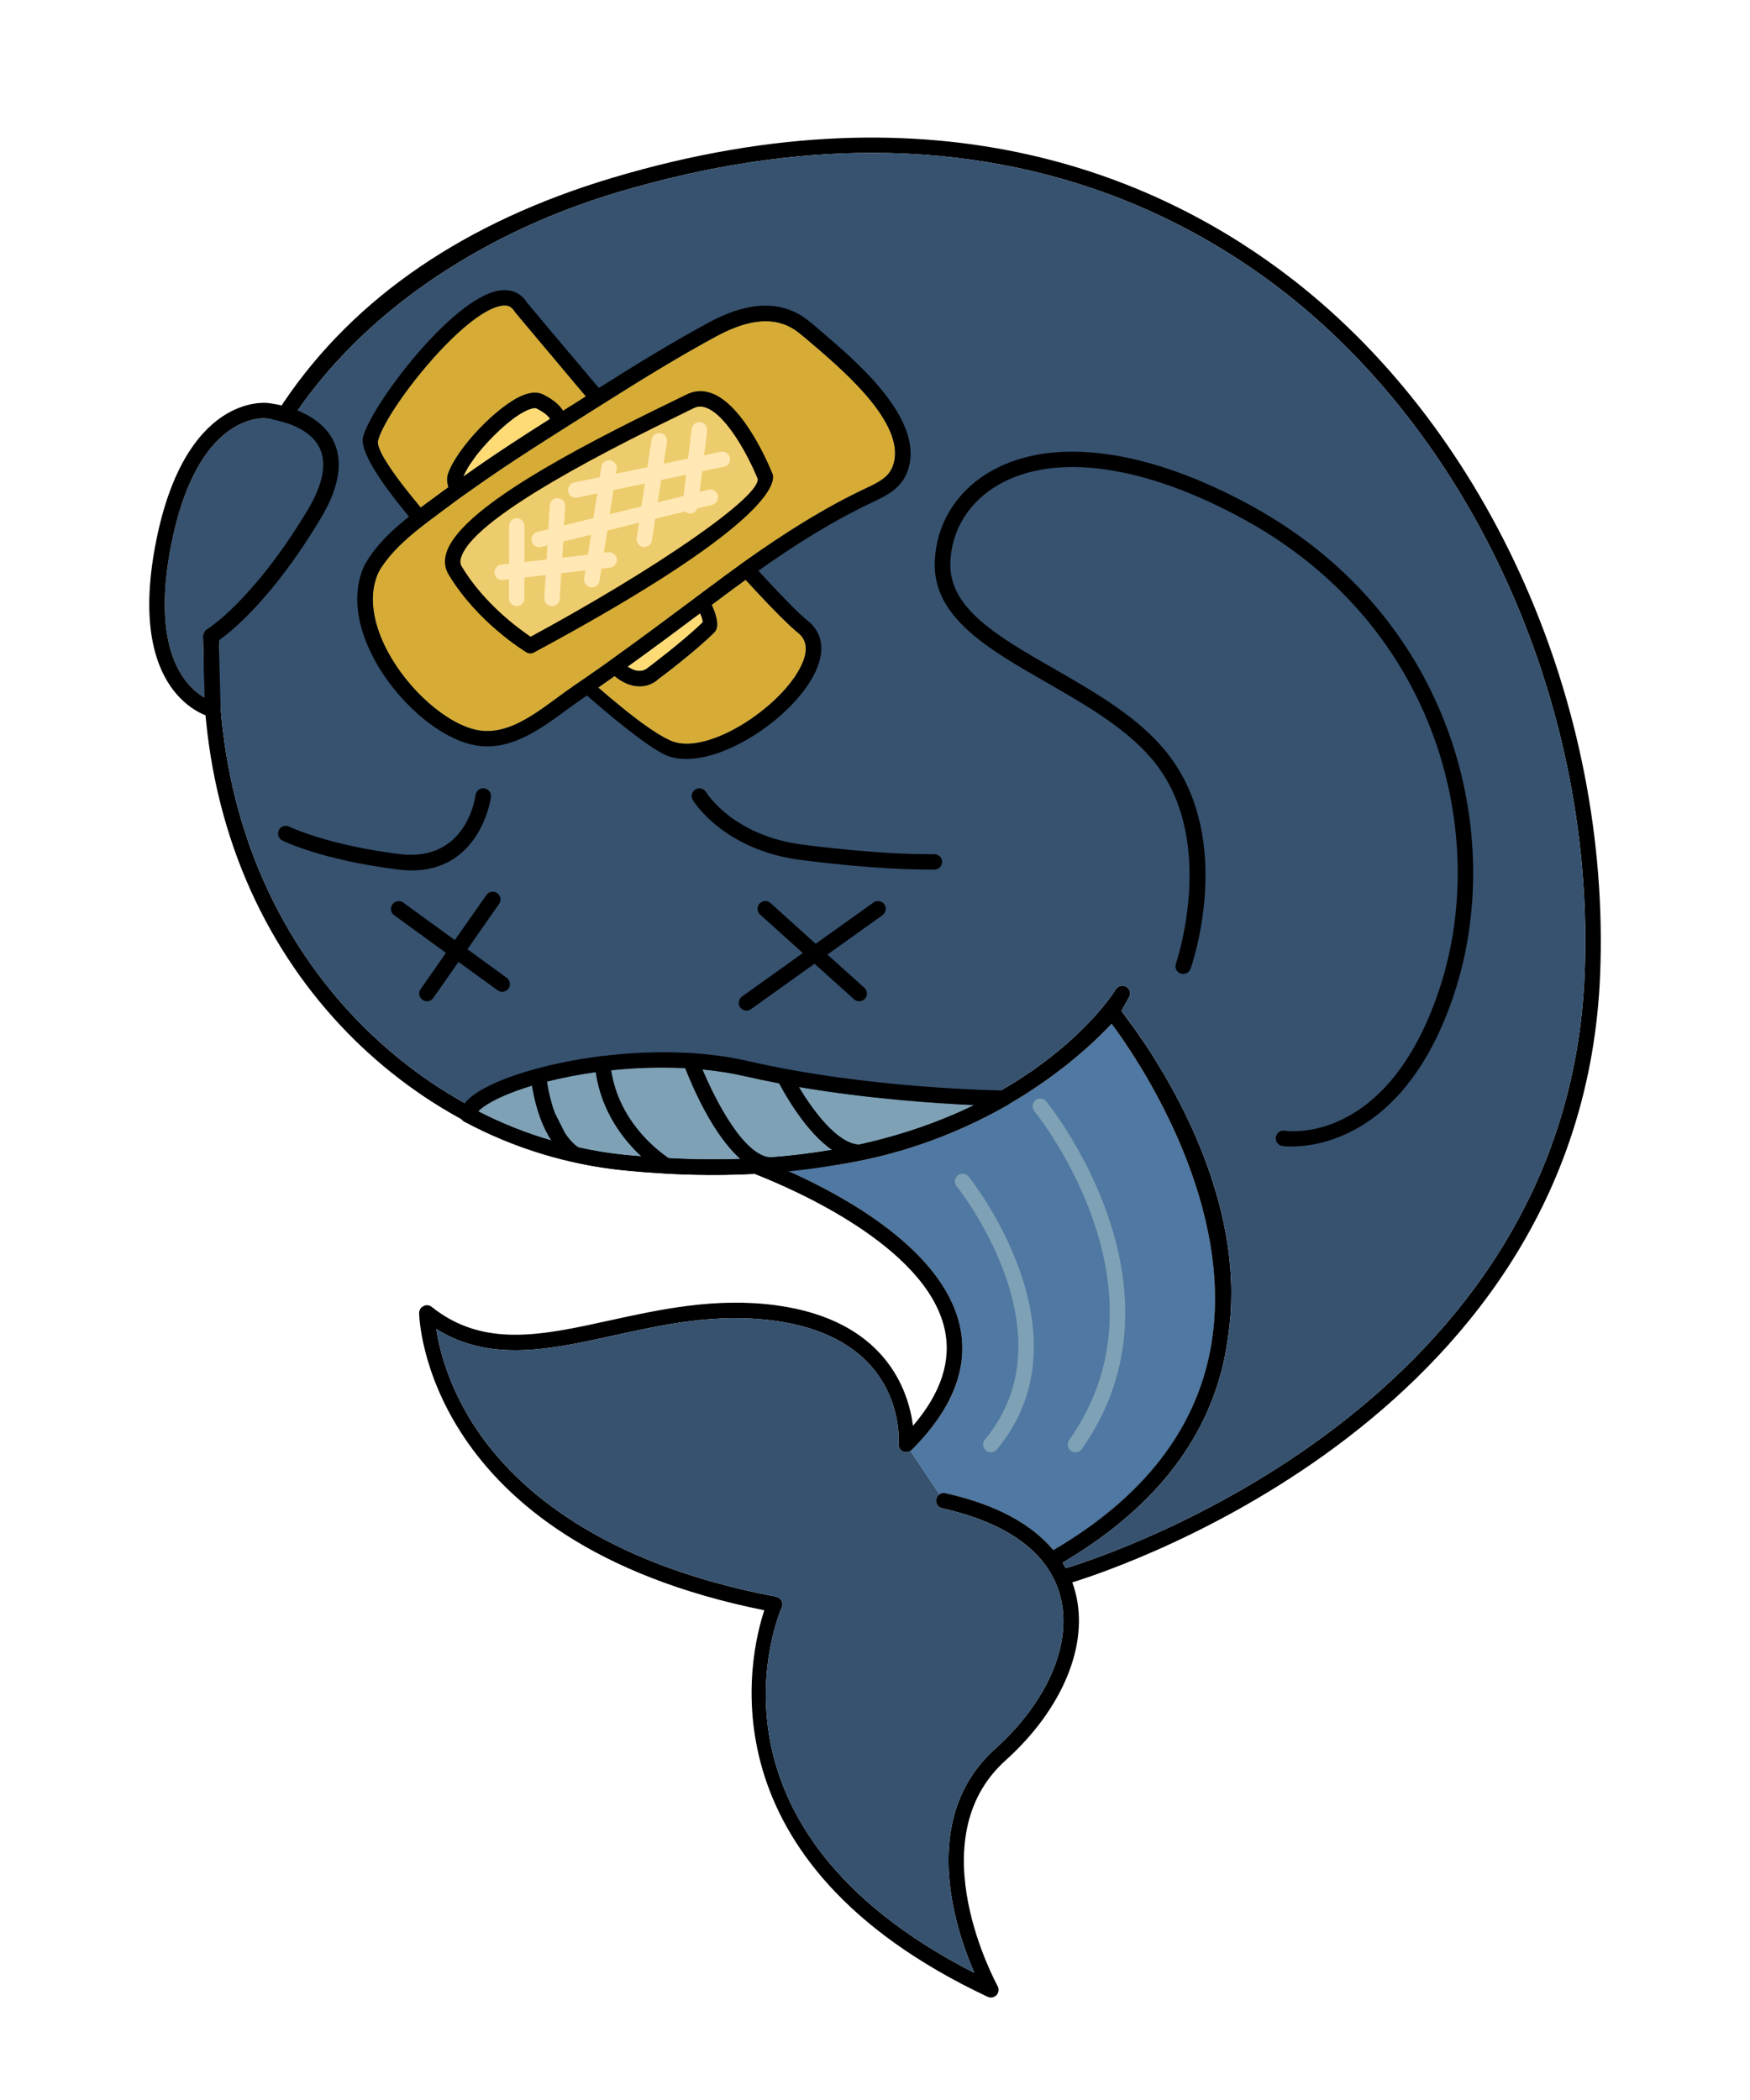 <?xml version="1.0" encoding="utf-8"?>
<!-- Generator: Adobe Illustrator 24.1.1, SVG Export Plug-In . SVG Version: 6.00 Build 0)  -->
<svg version="1.1" id="Layer_1" xmlns="http://www.w3.org/2000/svg" xmlns:xlink="http://www.w3.org/1999/xlink" x="0px" y="0px"
	 viewBox="0 0 200 240" style="enable-background:new 0 0 200 240;" xml:space="preserve">
<g>
	<g>
		<path style="fill:#4F78A2;" d="M138.6,152.61c-0.02,0.11-0.03,0.23-0.05,0.34c-0.05,0.38-0.11,0.76-0.18,1.14
			c-1.71,9.33-7.75,17.09-17.97,23.07c-0.06-0.07-0.12-0.14-0.19-0.21c-2.19-2.52-5.91-4.9-12.15-6.29
			c-0.07-0.01-0.13-0.02-0.2-0.02c-0.18,0-0.34,0.05-0.49,0.15l-3.32-4.97c0.05-0.03,0.09-0.07,0.14-0.11
			c4.74-4.73,6.58-9.54,5.48-14.3c-2-8.61-13.17-14.73-19.58-17.58c1.16-0.12,2.28-0.26,3.38-0.42
			c19.1-2.13,30.64-13.25,33.57-16.41C129.83,120.77,140.7,136.62,138.6,152.61z"/>
	</g>
	<path d="M147.79,31.98C133,20.48,107.5,9.13,70.02,20.31c-16.84,5.03-29.48,13.65-37.58,25.64c-7.09,10.51-10.18,23.01-8.92,36.15
		c2.97,31.07,26.26,49.51,47.74,51.65c5.42,0.55,10.38,0.64,14.92,0.39c4.36,1.7,19.58,8.23,21.76,17.68
		c0.84,3.63-0.37,7.37-3.6,11.13c-0.51-3.98-3.1-12.1-15.69-13.78c-6.91-0.92-13.3,0.5-18.94,1.73c-7.76,1.71-14.46,3.18-20.37-1.54
		c-0.27-0.21-0.63-0.26-0.93-0.1c-0.31,0.15-0.51,0.45-0.51,0.8c0,0.26,0.46,26.14,39.45,33.97c-1.71,5.17-7.32,28.71,25.51,44.17
		c0.12,0.05,0.25,0.09,0.38,0.09c0.24,0,0.48-0.1,0.65-0.28c0.26-0.28,0.31-0.7,0.12-1.04c-0.09-0.17-9.19-16.69,0.9-25.77
		c6.51-5.85,9.57-13.22,7.99-19.22c-0.09-0.37-0.21-0.75-0.35-1.14c5.63-1.73,58.28-19.31,60.32-69.41
		C184.12,80.7,170.35,49.52,147.79,31.98z M113.72,199.88c-8.72,7.84-4.62,20.42-2.37,25.59c-32.54-16.59-22.46-40.72-22-41.77
		c0.11-0.25,0.1-0.53-0.03-0.77c-0.13-0.23-0.35-0.4-0.62-0.45c-20.16-3.81-29.69-12.44-34.14-18.99c-3.24-4.79-4.34-9.21-4.7-11.6
		c6.16,3.85,13.01,2.34,20.23,0.75c5.77-1.27,11.74-2.59,18.33-1.71c15.05,2.01,14.31,13.59,14.27,14.09
		c-0.03,0.37,0.18,0.72,0.51,0.87c0.05,0.02,0.1,0.03,0.15,0.05c0.24,0.06,0.49,0.03,0.7-0.12c0.05-0.03,0.09-0.07,0.14-0.11
		c4.74-4.73,6.58-9.54,5.48-14.3c-2-8.61-13.17-14.73-19.58-17.58c1.16-0.12,2.28-0.26,3.38-0.42c19.1-2.13,30.64-13.25,33.57-16.41
		c2.79,3.75,13.65,19.6,11.55,35.6c-0.02,0.11-0.03,0.23-0.05,0.34c-0.05,0.38-0.11,0.76-0.18,1.14
		c-1.71,9.33-7.75,17.09-17.97,23.07c-0.06-0.07-0.12-0.14-0.19-0.21c-2.19-2.52-5.91-4.9-12.15-6.29c-0.07-0.01-0.13-0.02-0.2-0.02
		c-0.18,0-0.34,0.05-0.49,0.15c-0.14,0.09-0.25,0.22-0.32,0.39c-0.03,0.05-0.04,0.1-0.05,0.16c-0.11,0.47,0.2,0.94,0.67,1.05
		c4.9,1.09,8.59,2.92,10.93,5.42c0.86,0.92,1.53,1.92,2.01,3.01c0.24,0.51,0.43,1.05,0.57,1.59
		C122.6,187.78,119.74,194.47,113.72,199.88z M181.1,111.35c-2.01,49.3-54.45,66.39-59.17,67.83c-0.05,0.02-0.1,0.03-0.14,0.03
		c-0.1-0.21-0.22-0.4-0.35-0.61c0.19-0.11,0.39-0.23,0.57-0.35c10.25-6.2,16.34-14.22,18.09-23.85c0.07-0.36,0.11-0.73,0.17-1.1
		c0-0.02,0.01-0.03,0.01-0.05c0.04-0.23,0.08-0.45,0.1-0.69c0.02-0.09,0.03-0.19,0.03-0.28c0.04-0.23,0.07-0.45,0.09-0.69
		c0.03-0.2,0.05-0.39,0.06-0.59c0.03-0.24,0.04-0.48,0.07-0.72c0.01-0.14,0.02-0.27,0.03-0.41c0.02-0.3,0.03-0.6,0.04-0.9
		c0.01-0.2,0.01-0.39,0.01-0.59c0.03-1.07-0.01-2.13-0.09-3.19c-0.03-0.33-0.05-0.68-0.09-1.02c-0.01-0.11-0.03-0.22-0.03-0.33
		c-0.04-0.39-0.09-0.8-0.15-1.19c-0.04-0.33-0.09-0.68-0.15-1.01c-0.02-0.13-0.03-0.25-0.06-0.37c-0.14-0.79-0.3-1.58-0.48-2.35
		c-0.09-0.4-0.19-0.81-0.29-1.21c-0.32-1.21-0.68-2.38-1.06-3.53c-0.27-0.77-0.54-1.53-0.83-2.27l-0.31-0.77
		c-0.19-0.46-0.38-0.92-0.57-1.36c-0.15-0.35-0.31-0.69-0.46-1.04c-0.94-2.05-1.94-3.93-2.91-5.61c-0.33-0.56-0.64-1.09-0.95-1.59
		c-0.16-0.26-0.32-0.51-0.46-0.75c-0.15-0.24-0.31-0.48-0.45-0.71c-0.11-0.16-0.22-0.33-0.32-0.49c-0.09-0.15-0.19-0.28-0.28-0.42
		c-0.28-0.41-0.55-0.8-0.8-1.16c-0.33-0.47-0.64-0.9-0.92-1.27c-0.1-0.15-0.21-0.28-0.3-0.41c-0.1-0.14-0.19-0.26-0.27-0.37
		c-0.04-0.06-0.09-0.12-0.13-0.17c-0.03-0.05-0.08-0.1-0.11-0.15c-0.03-0.03-0.06-0.07-0.08-0.1l0.88-1.57
		c0.24-0.43,0.09-0.96-0.33-1.2c-0.41-0.24-0.96-0.1-1.2,0.31c-0.01,0.02-0.1,0.16-0.28,0.42c-0.03,0.04-0.05,0.09-0.09,0.14
		c-0.93,1.32-3.62,4.75-8.62,8.33c-0.37,0.27-0.75,0.53-1.14,0.79c-0.05,0.04-0.11,0.08-0.17,0.11c-0.21,0.15-0.44,0.29-0.66,0.44
		c-0.13,0.08-0.26,0.16-0.39,0.25c-0.21,0.14-0.43,0.27-0.64,0.39c-0.15,0.09-0.3,0.18-0.45,0.27c-0.19,0.12-0.39,0.23-0.59,0.34
		c-2.38,1.37-5.13,2.69-8.28,3.85c-1.2,0.45-2.46,0.86-3.77,1.24c-0.33,0.1-0.67,0.2-1,0.28c-0.34,0.1-0.69,0.2-1.03,0.27
		c-1.72,0.45-3.55,0.84-5.47,1.17c-0.39,0.07-0.77,0.13-1.17,0.19c-0.39,0.07-0.79,0.12-1.19,0.17c-0.63,0.09-1.26,0.17-1.91,0.24
		c-0.55,0.07-1.11,0.12-1.67,0.17c-0.15,0.02-0.3,0.03-0.45,0.03c-0.5,0.05-1,0.09-1.52,0.12c-0.81,0.06-1.63,0.09-2.46,0.13h-0.03
		c-1.77,0.07-3.62,0.08-5.52,0.03c-0.81-0.02-1.62-0.05-2.44-0.09c-1.66-0.08-3.36-0.21-5.11-0.39
		c-20.76-2.07-43.28-19.94-46.16-50.07c-3.17-33.27,21.29-52.77,45.25-59.91c10.68-3.19,20.37-4.52,29.09-4.52
		c21.29,0,36.83,7.9,47.09,15.88C168.83,50.57,182.33,81.18,181.1,111.35z"/>
	<path style="fill:#36526F;" d="M113.72,199.88c-8.72,7.84-4.62,20.42-2.37,25.59c-32.54-16.59-22.46-40.72-22-41.77
		c0.11-0.25,0.1-0.53-0.03-0.77c-0.13-0.23-0.35-0.4-0.62-0.45c-20.16-3.81-29.69-12.44-34.14-18.99c-3.24-4.79-4.34-9.21-4.7-11.6
		c6.16,3.85,13.01,2.34,20.23,0.75c5.77-1.27,11.74-2.59,18.33-1.71c15.05,2.01,14.31,13.59,14.27,14.09
		c-0.03,0.37,0.18,0.72,0.51,0.87c0.05,0.02,0.1,0.03,0.15,0.05c0.24,0.06,0.49,0.03,0.7-0.12l3.32,4.97
		c-0.14,0.09-0.25,0.22-0.32,0.39c-0.03,0.05-0.04,0.1-0.05,0.16c-0.11,0.47,0.2,0.94,0.67,1.05c4.9,1.09,8.59,2.92,10.93,5.42
		c0.86,0.92,1.53,1.92,2.01,3.01c0.24,0.51,0.43,1.05,0.57,1.59C122.6,187.78,119.74,194.47,113.72,199.88z"/>
	<path style="fill:#36526F;" d="M181.1,111.35c-2.01,49.3-54.45,66.39-59.17,67.83c-0.05,0.02-0.1,0.03-0.14,0.03
		c-0.1-0.21-0.22-0.4-0.35-0.61c0.19-0.11,0.39-0.23,0.57-0.35c10.25-6.2,16.34-14.22,18.09-23.85c0.07-0.36,0.11-0.73,0.17-1.1
		c0-0.02,0.01-0.03,0.01-0.05c0.04-0.23,0.08-0.45,0.1-0.69c0.02-0.09,0.03-0.19,0.03-0.28c0.04-0.23,0.07-0.45,0.09-0.69
		c0.03-0.2,0.05-0.39,0.06-0.59c0.03-0.24,0.05-0.48,0.07-0.72c0.01-0.14,0.02-0.27,0.03-0.41c0.02-0.3,0.03-0.6,0.04-0.9
		c0.01-0.2,0.01-0.39,0.01-0.59c0.03-1.07-0.01-2.13-0.09-3.19c-0.02-0.34-0.05-0.69-0.09-1.02c-0.01-0.11-0.03-0.22-0.03-0.33
		c-0.04-0.39-0.09-0.8-0.15-1.19c-0.04-0.33-0.09-0.68-0.15-1.01c-0.02-0.13-0.03-0.25-0.06-0.37c-0.14-0.79-0.3-1.58-0.48-2.35
		c-0.09-0.41-0.19-0.81-0.29-1.21c-0.31-1.21-0.67-2.38-1.06-3.53c-0.27-0.77-0.54-1.53-0.83-2.27l-0.31-0.77
		c-0.19-0.46-0.38-0.92-0.57-1.36c-0.15-0.35-0.31-0.69-0.46-1.04c-0.94-2.05-1.94-3.93-2.91-5.61c-0.33-0.56-0.64-1.09-0.95-1.59
		c-0.16-0.26-0.32-0.51-0.46-0.75c-0.15-0.24-0.31-0.48-0.45-0.71c-0.11-0.16-0.22-0.33-0.32-0.49c-0.09-0.15-0.19-0.28-0.28-0.42
		c-0.27-0.42-0.53-0.8-0.8-1.16c-0.66-0.96-1.23-1.71-1.62-2.22c-0.03-0.05-0.08-0.1-0.11-0.15c-0.03-0.03-0.06-0.07-0.08-0.1
		l0.88-1.57c0.24-0.43,0.09-0.96-0.33-1.2c-0.41-0.24-0.96-0.1-1.2,0.31c-0.01,0.02-0.1,0.16-0.28,0.42
		c-0.03,0.04-0.05,0.09-0.09,0.14c-0.93,1.32-3.62,4.75-8.62,8.33c-0.37,0.27-0.75,0.53-1.14,0.79c-0.05,0.04-0.11,0.08-0.17,0.11
		c-0.21,0.15-0.44,0.29-0.66,0.44c-0.13,0.08-0.26,0.16-0.39,0.25c-0.21,0.14-0.43,0.27-0.64,0.39c-0.15,0.09-0.3,0.18-0.45,0.27
		c-0.19,0.12-0.39,0.23-0.59,0.34c-2.38,1.37-5.13,2.69-8.28,3.85c-1.2,0.45-2.46,0.86-3.77,1.24c-0.33,0.1-0.67,0.2-1,0.28
		c-0.34,0.09-0.69,0.19-1.03,0.27c-1.72,0.45-3.55,0.84-5.47,1.17c-0.39,0.07-0.77,0.13-1.17,0.19c-0.39,0.06-0.79,0.12-1.19,0.17
		c-0.63,0.09-1.26,0.17-1.91,0.24c-0.55,0.07-1.11,0.12-1.67,0.17c-0.15,0.02-0.3,0.03-0.45,0.03c-0.5,0.05-1,0.09-1.52,0.12
		c-0.81,0.06-1.63,0.09-2.46,0.13h-0.03c-1.77,0.07-3.62,0.08-5.52,0.03c-0.8-0.03-1.62-0.05-2.44-0.09
		c-1.66-0.08-3.36-0.21-5.11-0.39c-20.76-2.07-43.28-19.94-46.16-50.07c-3.17-33.27,21.29-52.77,45.25-59.91
		c10.68-3.19,20.37-4.52,29.09-4.52c21.29,0,36.83,7.9,47.09,15.88C168.83,50.57,182.33,81.18,181.1,111.35z"/>
	<g>
		<g>
			<path style="fill:#7FA1B5;" d="M122.91,165.98c0.28,0,0.55-0.13,0.72-0.37c13.13-18.6-3.89-39.53-4.06-39.74
				c-0.31-0.37-0.87-0.43-1.24-0.12c-0.38,0.31-0.43,0.87-0.12,1.24c0.16,0.2,16.32,20.11,3.98,37.59c-0.28,0.4-0.19,0.95,0.21,1.23
				C122.55,165.93,122.73,165.98,122.91,165.98z"/>
		</g>
		<g>
			<path style="fill:#7FA1B5;" d="M113.24,165.98c0.25,0,0.5-0.11,0.68-0.32c11.08-13.29-3.07-31.02-3.22-31.2
				c-0.31-0.38-0.87-0.43-1.24-0.13c-0.38,0.31-0.44,0.86-0.13,1.24c0.14,0.17,13.38,16.78,3.23,28.95
				c-0.31,0.37-0.26,0.93,0.11,1.25C112.84,165.91,113.04,165.98,113.24,165.98z"/>
		</g>
	</g>
</g>
<g>
	<path style="fill:#36526F;" d="M35.14,58.3c-6.22,10.37-11.46,13.63-11.51,13.66c-0.27,0.16-0.44,0.46-0.43,0.78l0.2,7.01
		c-2.13-1.23-6.28-5.26-3.81-17.61C22.3,48.59,28.7,47.8,30.15,47.8c0.15,0,0.25,0.02,0.28,0.02h0.02c0.05,0.01,4.61,0.46,6.05,3.32
		C37.39,52.9,36.94,55.31,35.14,58.3z"/>
	<path d="M38.08,50.33c-1.87-3.67-7.08-4.23-7.45-4.27c-0.57-0.07-9.47-0.8-12.78,15.75c-3.53,17.65,5.87,20.06,6.27,20.15
		c0.07,0.02,0.13,0.03,0.2,0.03c0.21,0,0.4-0.07,0.57-0.2c0.21-0.17,0.33-0.44,0.33-0.71l-0.22-7.89
		c1.44-1.01,6.17-4.79,11.67-13.97C38.79,55.66,39.27,52.68,38.08,50.33z M23.63,71.96c-0.27,0.16-0.44,0.46-0.43,0.78l0.2,7.01
		c-2.13-1.23-6.28-5.26-3.81-17.61C22.3,48.59,28.7,47.8,30.15,47.8c0.15,0,0.25,0.02,0.28,0.02h0.02c0.05,0.01,4.61,0.46,6.05,3.32
		c0.89,1.77,0.44,4.17-1.35,7.17C28.92,68.67,23.68,71.93,23.63,71.96z"/>
</g>
<g>
	<g>
		<g>
			<g>
				<path d="M47.03,99.48c7.94,0,9.07-8.3,9.08-8.39c0.06-0.49-0.28-0.93-0.77-0.99c-0.47-0.08-0.93,0.28-0.99,0.76
					c-0.04,0.32-1.07,7.68-8.68,6.75c-8.31-1.04-12.56-3.11-12.61-3.14c-0.44-0.22-0.97-0.04-1.19,0.4
					c-0.22,0.44-0.04,0.97,0.4,1.19c0.18,0.09,4.53,2.23,13.18,3.31C46.01,99.44,46.53,99.48,47.03,99.48z"/>
			</g>
			<g>
				<path d="M106.79,99.38c0.49,0,0.88-0.4,0.88-0.88c0-0.49-0.4-0.88-0.88-0.88c-2.07,0-6.39,0-14.93-1.07
					c-8.02-1-11.04-5.82-11.17-6.03c-0.26-0.41-0.8-0.55-1.21-0.3c-0.42,0.25-0.55,0.79-0.3,1.21c0.14,0.23,3.55,5.75,12.46,6.87
					C100.29,99.38,104.69,99.38,106.79,99.38z"/>
			</g>
		</g>
		<g>
			<path d="M57.91,111.75l-4.49-3.27l3.62-5.18c0.28-0.4,0.18-0.95-0.22-1.23c-0.4-0.28-0.95-0.18-1.23,0.22l-3.61,5.15l-5.89-4.28
				c-0.39-0.29-0.95-0.2-1.24,0.2c-0.29,0.4-0.2,0.95,0.2,1.24l5.92,4.3l-2.9,4.14c-0.28,0.4-0.18,0.95,0.22,1.23
				c0.16,0.11,0.33,0.16,0.51,0.16c0.28,0,0.55-0.13,0.72-0.38l2.88-4.12l4.47,3.25c0.16,0.11,0.34,0.17,0.52,0.17
				c0.27,0,0.54-0.13,0.72-0.36C58.39,112.59,58.3,112.03,57.91,111.75z"/>
			<path d="M101.07,103.35c-0.29-0.4-0.84-0.49-1.24-0.21l-6.61,4.72l-5.17-4.66c-0.36-0.33-0.92-0.3-1.25,0.07
				c-0.33,0.36-0.3,0.92,0.07,1.25l4.88,4.4l-6.95,4.97c-0.4,0.29-0.49,0.84-0.21,1.24c0.17,0.24,0.45,0.37,0.72,0.37
				c0.18,0,0.36-0.05,0.51-0.16l7.27-5.2l4.51,4.06c0.17,0.15,0.38,0.23,0.59,0.23c0.24,0,0.48-0.1,0.66-0.29
				c0.33-0.36,0.3-0.92-0.07-1.25l-4.22-3.8l6.29-4.49C101.26,104.3,101.35,103.75,101.07,103.35z"/>
		</g>
	</g>
	<g>
		<path style="fill:#7FA1B5;" d="M60.8,124.08c0.48,2.95,1.35,4.95,2.21,6.27c-2.88-0.83-5.67-1.95-8.37-3.33
			c0.14-0.15,0.33-0.32,0.62-0.52C56.45,125.65,58.4,124.81,60.8,124.08z"/>
		<path style="fill:#7FA1B5;" d="M73.3,132.15c-0.62-0.05-1.24-0.09-1.87-0.16c-1.8-0.18-3.57-0.47-5.32-0.86
			c-0.21-0.13-0.84-0.58-1.53-1.61l-1.17-2.31c-0.36-0.97-0.68-2.15-0.9-3.6c1.71-0.43,3.58-0.8,5.57-1.08
			C68.76,127.12,71.29,130.3,73.3,132.15z"/>
		<path style="fill:#7FA1B5;" d="M84.63,132.45c-2.65,0.09-5.38,0.07-8.19-0.09c-1.34-0.89-5.7-4.23-6.59-10.05
			c2.73-0.29,5.61-0.39,8.47-0.24C79.12,124.16,81.5,129.71,84.63,132.45z"/>
		<path style="fill:#7FA1B5;" d="M95.08,131.42c-2.26,0.39-4.59,0.68-7,0.86c0,0-0.01,0-0.02,0c-3.03-0.18-6.24-6.38-7.78-10.05
			c1.65,0.16,3.27,0.41,4.84,0.77c1.3,0.3,2.62,0.57,3.93,0.82C89.79,125.22,92.14,129.37,95.08,131.42z"/>
		<path style="fill:#7FA1B5;" d="M111.35,126.29c-4.05,1.97-8.43,3.48-13.15,4.52c-2.5-0.08-5.32-3.93-6.9-6.58
			C99.37,125.6,107.1,126.1,111.35,126.29z"/>
		<path d="M115.59,125.29c-0.1-0.39-0.45-0.66-0.85-0.66c-0.63-0.01-15.63-0.22-29.23-3.36c-1.96-0.45-4.02-0.74-6.09-0.89
			c-0.54-0.06-0.7-0.05-1-0.06c-3.22-0.16-6.49-0.01-9.55,0.37c-0.03,0-0.07-0.02-0.1-0.02c-0.05,0.01-0.09,0.03-0.15,0.04
			c-6.38,0.81-11.87,2.56-14.39,4.35c-1.03,0.74-1.58,1.47-1.66,2.25c-0.03,0.35,0.15,0.7,0.46,0.87c5.7,3.05,11.84,4.93,18.24,5.56
			c1.55,0.16,3.09,0.27,4.61,0.36c0.03,0.03,0.81,0.03,0.95,0.06c1.61,0.08,3.2,0.12,4.77,0.12c12.95,0,24.21-2.68,33.57-8.01
			C115.51,126.08,115.68,125.67,115.59,125.29z M55.25,126.5c1.2-0.86,3.15-1.7,5.55-2.43c0.48,2.95,1.35,4.95,2.21,6.27
			c-2.88-0.83-5.67-1.95-8.37-3.33C54.77,126.88,54.97,126.71,55.25,126.5z M64.58,129.52l-1.17-2.31c-0.36-0.97-0.68-2.15-0.9-3.6
			c1.71-0.43,3.58-0.8,5.57-1.08c0.68,4.59,3.21,7.77,5.22,9.63c-0.62-0.05-1.24-0.09-1.87-0.16c-1.8-0.18-3.57-0.47-5.32-0.86
			C65.9,131,65.27,130.55,64.58,129.52z M76.43,132.37c-1.34-0.89-5.7-4.23-6.59-10.05c2.73-0.29,5.61-0.39,8.47-0.24
			c0.81,2.09,3.19,7.64,6.32,10.38C81.98,132.55,79.24,132.52,76.43,132.37z M85.12,122.99c1.3,0.3,2.62,0.57,3.93,0.82
			c0.74,1.41,3.09,5.55,6.03,7.6c-2.26,0.39-4.59,0.68-7,0.86c0,0-0.01,0-0.02,0c-3.03-0.18-6.24-6.38-7.78-10.05
			C81.92,122.38,83.55,122.63,85.12,122.99z M98.2,130.81c-2.5-0.08-5.32-3.93-6.9-6.58c8.07,1.37,15.8,1.88,20.05,2.07
			C107.31,128.26,102.92,129.77,98.2,130.81z"/>
	</g>
</g>
<g>
	<g>
		<path style="fill:#D6AC36;" d="M102,53.36c-0.46,1.16-1.53,1.74-2.88,2.37c-4.96,2.32-9.57,5.29-13.67,8.19
			c-0.49,0.34-0.97,0.69-1.44,1.04c-0.82,0.59-1.62,1.18-2.39,1.76l-1.1,0.81l-0.41,0.31c-0.32,0.23-0.63,0.47-0.95,0.71
			c-2.87,2.14-5.79,4.32-8.73,6.43c-0.48,0.34-0.96,0.69-1.44,1.04c-0.65,0.45-1.3,0.91-1.95,1.36c-0.45,0.31-0.89,0.61-1.34,0.92
			c-0.07,0.05-0.15,0.09-0.21,0.15c-0.62,0.42-1.24,0.87-1.88,1.35c-3.06,2.24-6.21,4.56-9.75,3.47c-3.66-1.12-7.95-5.28-9.99-9.68
			c-0.98-2.11-1.89-5.22-0.69-8.02c0.13-0.3,0.31-0.57,0.48-0.84c1.07-1.6,2.61-3.03,4.23-4.32c0.45-0.36,0.91-0.71,1.36-1.05
			c0.45-0.34,0.88-0.66,1.31-0.98l0.93-0.69c0.17-0.13,0.34-0.25,0.51-0.38c0.46-0.34,0.93-0.68,1.4-1
			c3.62-2.6,7.26-4.94,10.45-6.96c0.13-0.09,0.27-0.16,0.39-0.25l1.13-0.71l1.34-0.85c0.46-0.29,0.93-0.59,1.4-0.88
			c0.5-0.32,1-0.63,1.51-0.95c4.03-2.54,8.15-5.07,12.32-7.32c0.93-0.5,1.82-0.89,2.66-1.17c1.05-0.34,2.01-0.51,2.91-0.51
			c1.41,0,2.64,0.42,3.73,1.27c0.6,0.47,1.18,0.97,1.76,1.47l0.37,0.31C96.74,42.68,103.82,48.8,102,53.36z"/>
		<path d="M94.48,38.41l-0.36-0.31c-0.59-0.52-1.2-1.04-1.83-1.53c-2.25-1.75-5.04-2.1-8.27-1.04c-0.01,0-0.01,0-0.01,0
			c-0.93,0.31-1.92,0.75-2.94,1.29c-4.29,2.32-8.51,4.92-12.63,7.52c-4.42-5.22-7.78-9.24-8.19-9.73c-0.69-1.11-1.81-1.61-3.17-1.41
			c-5.41,0.81-14.7,13.19-15.59,16.75c-0.38,1.52,1.8,4.93,5.25,9.09c-1.72,1.37-3.38,2.91-4.57,4.7c-0.23,0.36-0.46,0.72-0.63,1.11
			c-1.15,2.7-0.91,5.97,0.72,9.47c2.26,4.89,6.93,9.35,11.07,10.62c0.81,0.25,1.59,0.36,2.36,0.36c3.37,0,6.31-2.15,8.97-4.1
			c0.62-0.45,1.23-0.9,1.83-1.31c0.2-0.14,0.39-0.27,0.59-0.4c4.29,3.75,7.85,6.45,9.38,6.96c0.6,0.2,1.26,0.29,1.96,0.29
			c5.01,0,11.98-4.79,14.5-9.43c1.44-2.64,1.23-4.89-0.6-6.36c-1.1-0.87-3.12-2.97-5.65-5.72c3.99-2.83,8.44-5.68,13.21-7.91
			c1.59-0.75,3.08-1.55,3.78-3.32C105.93,48.29,98.2,41.61,94.48,38.41z M44.23,52.9c-0.09-0.15-0.19-0.3-0.27-0.44
			c-0.17-0.28-0.31-0.54-0.42-0.78c-0.03-0.07-0.07-0.14-0.09-0.21c-0.03-0.07-0.06-0.13-0.08-0.19c-0.08-0.2-0.13-0.37-0.15-0.51
			c-0.02-0.09-0.03-0.16-0.03-0.23c0-0.06,0.01-0.11,0.02-0.16c0.87-3.51,9.75-14.78,14.13-15.43c0.11-0.02,0.22-0.03,0.33-0.03
			c0.5,0,0.83,0.21,1.11,0.65c0.03,0.04,0.05,0.08,0.08,0.11c0.18,0.21,0.99,1.2,2.28,2.72c0.33,0.39,0.69,0.83,1.08,1.29
			c0.31,0.37,0.63,0.75,0.98,1.16c0.22,0.27,0.45,0.54,0.68,0.81c0.93,1.11,1.97,2.33,3.07,3.63c-0.39,0.25-0.79,0.5-1.18,0.75
			l-1.41,0.88c-0.34-0.55-1-1.22-2.27-1.85c-0.63-0.32-1.43-0.28-2.38,0.11c-2.93,1.22-7.55,6.09-8.52,8.99
			c-0.14,0.43-0.12,0.93,0.05,1.5c-0.27,0.2-0.54,0.39-0.81,0.59l-0.91,0.67c-0.47,0.34-0.95,0.69-1.43,1.05
			c-0.17-0.21-0.34-0.41-0.5-0.61c-0.17-0.21-0.33-0.4-0.49-0.6C45.88,55.29,44.91,53.97,44.23,52.9z M62.85,47.87
			c-3.03,1.91-6.44,4.12-9.87,6.56c0.13-0.32,0.31-0.65,0.52-1.01c0.1-0.16,0.21-0.34,0.33-0.51c0.01-0.01,0.01-0.01,0.02-0.02
			c0.12-0.18,0.25-0.37,0.39-0.56c0.07-0.1,0.15-0.21,0.22-0.3c0.12-0.15,0.25-0.32,0.38-0.47c0.18-0.22,0.36-0.44,0.56-0.65
			c0.08-0.09,0.16-0.19,0.25-0.28c0.21-0.22,0.41-0.45,0.62-0.65c0.09-0.09,0.19-0.2,0.28-0.28c0.87-0.87,1.78-1.64,2.61-2.19
			c0.09-0.06,0.17-0.11,0.26-0.17c0.16-0.1,0.33-0.2,0.49-0.28c0.16-0.09,0.32-0.16,0.46-0.22c0.55-0.22,0.84-0.21,0.93-0.16
			c0.12,0.06,0.24,0.12,0.34,0.18c0.11,0.06,0.21,0.12,0.3,0.18c0.09,0.06,0.18,0.12,0.27,0.18c0.14,0.11,0.26,0.21,0.35,0.3
			c0.05,0.06,0.1,0.11,0.15,0.15C62.76,47.73,62.81,47.81,62.85,47.87z M90.15,71.41c0.1,0.09,0.2,0.19,0.29,0.27
			c0.29,0.27,0.54,0.48,0.76,0.66c1.11,0.88,1.17,2.27,0.15,4.13c-2.49,4.57-10.33,9.65-14.36,8.3c-1.19-0.4-3.13-1.7-5.49-3.58
			c-0.56-0.45-1.14-0.93-1.74-1.43c-0.45-0.38-0.91-0.77-1.38-1.18c0.62-0.43,1.23-0.87,1.85-1.3c0.87,0.71,1.74,1.1,2.61,1.16
			c0.09,0.01,0.17,0.01,0.25,0.01c1.26,0,2.01-0.7,2.1-0.8c0.08-0.04,4.28-3.2,6.45-5.37c0.52-0.52,0.42-1.58-0.29-3.15l1.32-0.99
			c0.81-0.61,1.66-1.23,2.53-1.86C87.2,68.45,88.91,70.24,90.15,71.41z M71.75,76.19c2.79-2,5.55-4.05,8.26-6.08
			c0.19,0.43,0.29,0.76,0.28,0.99c-2.11,2.08-6.21,5.17-6.26,5.2c-0.1,0.09-0.5,0.41-1.11,0.35c-0.11-0.01-0.24-0.03-0.38-0.08
			c-0.05-0.02-0.09-0.03-0.15-0.05C72.22,76.46,72,76.34,71.75,76.19z M102,53.36c-0.46,1.16-1.53,1.74-2.88,2.37
			c-4.96,2.32-9.57,5.29-13.67,8.19c-0.49,0.34-0.97,0.69-1.44,1.04c-0.82,0.59-1.62,1.18-2.39,1.76l-1.1,0.81l-0.41,0.31
			c-0.32,0.23-0.63,0.47-0.95,0.71c-2.87,2.14-5.79,4.32-8.73,6.43c-0.48,0.34-0.96,0.69-1.44,1.04c-0.65,0.45-1.3,0.91-1.95,1.36
			c-0.45,0.31-0.89,0.61-1.34,0.92c-0.07,0.05-0.15,0.09-0.21,0.15c-0.62,0.42-1.24,0.87-1.88,1.35c-3.06,2.24-6.21,4.56-9.75,3.47
			c-3.66-1.12-7.95-5.28-9.99-9.68c-0.98-2.11-1.89-5.22-0.69-8.02c0.13-0.3,0.31-0.57,0.48-0.84c1.07-1.6,2.61-3.03,4.23-4.32
			c0.45-0.36,0.91-0.71,1.36-1.05c0.45-0.34,0.88-0.66,1.31-0.98l0.93-0.69c0.17-0.13,0.34-0.25,0.51-0.38
			c0.46-0.34,0.93-0.68,1.4-1c3.62-2.6,7.26-4.94,10.45-6.96c0.13-0.09,0.27-0.16,0.39-0.25l1.13-0.71l1.34-0.85
			c0.46-0.29,0.93-0.59,1.4-0.88c0.5-0.32,1-0.63,1.51-0.95c4.03-2.54,8.15-5.07,12.32-7.32c0.93-0.5,1.82-0.89,2.66-1.17
			c1.05-0.34,2.01-0.51,2.91-0.51c1.41,0,2.64,0.42,3.73,1.27c0.6,0.47,1.18,0.97,1.76,1.47l0.37,0.31
			C96.74,42.68,103.82,48.8,102,53.36z"/>
		<path style="fill:#D6AC36;" d="M66.94,45.3c-0.39,0.25-0.79,0.5-1.18,0.75l-1.41,0.88c-0.34-0.55-1-1.22-2.27-1.85
			c-0.63-0.32-1.43-0.28-2.38,0.11c-2.93,1.22-7.55,6.09-8.52,8.99c-0.14,0.43-0.12,0.93,0.05,1.5c-0.27,0.2-0.54,0.39-0.81,0.59
			l-0.91,0.67c-0.47,0.34-0.95,0.69-1.43,1.05c-0.17-0.21-0.34-0.41-0.5-0.61c-0.17-0.21-0.33-0.4-0.49-0.6
			c-1.21-1.49-2.19-2.81-2.86-3.88c-0.09-0.15-0.19-0.3-0.27-0.44c-0.17-0.28-0.31-0.54-0.42-0.78c-0.03-0.07-0.07-0.14-0.09-0.21
			c-0.03-0.07-0.06-0.13-0.08-0.19c-0.08-0.2-0.13-0.37-0.15-0.51c-0.02-0.09-0.03-0.16-0.03-0.23c0-0.06,0.01-0.11,0.02-0.16
			c0.87-3.51,9.75-14.78,14.13-15.43c0.11-0.02,0.22-0.03,0.33-0.03c0.5,0,0.83,0.21,1.11,0.65c0.03,0.04,0.05,0.08,0.08,0.11
			c0.18,0.21,0.99,1.2,2.28,2.72c0.33,0.39,0.69,0.83,1.08,1.29c0.31,0.37,0.63,0.75,0.98,1.16c0.22,0.27,0.45,0.54,0.68,0.81
			C64.8,42.78,65.84,44,66.94,45.3z"/>
		<path style="fill:#D6AC36;" d="M91.36,76.47c-2.49,4.57-10.33,9.65-14.36,8.3c-1.19-0.4-3.13-1.7-5.49-3.58
			c-0.56-0.45-1.14-0.93-1.74-1.43c-0.45-0.38-0.91-0.77-1.38-1.18c0.62-0.43,1.23-0.87,1.85-1.3c0.87,0.71,1.74,1.1,2.61,1.16
			c0.09,0.01,0.17,0.01,0.25,0.01c1.26,0,2.01-0.7,2.1-0.8c0.08-0.04,4.28-3.2,6.45-5.37c0.52-0.52,0.42-1.58-0.29-3.15l1.32-0.99
			c0.81-0.61,1.66-1.23,2.53-1.86c2,2.18,3.71,3.97,4.95,5.13c0.1,0.1,0.2,0.19,0.29,0.27c0.29,0.27,0.54,0.48,0.76,0.66
			C92.32,73.22,92.37,74.61,91.36,76.47z"/>
		<path style="fill:#FFDB76;" d="M62.85,47.87c-3.03,1.91-6.44,4.12-9.87,6.56c0.13-0.32,0.31-0.65,0.52-1.01
			c0.1-0.16,0.21-0.34,0.33-0.51c0.01-0.01,0.01-0.01,0.02-0.02c0.12-0.18,0.25-0.37,0.39-0.56c0.07-0.1,0.15-0.21,0.22-0.3
			c0.12-0.15,0.25-0.32,0.38-0.47c0.18-0.22,0.36-0.44,0.56-0.65c0.08-0.09,0.16-0.19,0.25-0.28c0.21-0.22,0.41-0.45,0.62-0.65
			c0.09-0.09,0.19-0.2,0.28-0.28c0.87-0.87,1.78-1.64,2.61-2.19c0.09-0.06,0.17-0.11,0.26-0.17c0.16-0.1,0.33-0.2,0.49-0.28
			c0.16-0.09,0.32-0.16,0.46-0.22c0.55-0.22,0.84-0.21,0.93-0.16c0.12,0.06,0.24,0.12,0.34,0.18c0.11,0.06,0.21,0.12,0.3,0.18
			c0.09,0.06,0.18,0.12,0.27,0.18c0.14,0.11,0.26,0.21,0.35,0.3c0.05,0.06,0.1,0.11,0.15,0.15C62.76,47.73,62.81,47.81,62.85,47.87z
			"/>
		<path style="fill:#FFDB76;" d="M80.3,71.11c-2.11,2.08-6.21,5.17-6.26,5.2c-0.1,0.09-0.5,0.41-1.11,0.35
			c-0.11-0.01-0.24-0.03-0.38-0.08c-0.05-0.02-0.09-0.03-0.15-0.05c-0.2-0.07-0.41-0.19-0.66-0.34c2.79-2,5.55-4.05,8.26-6.08
			C80.2,70.54,80.31,70.88,80.3,71.11z"/>
	</g>
	<g>
		<path style="fill:#EDCC6D;" d="M86.61,54.72c0.31,2.02-11.47,10.21-25.96,18.05c-1.29-0.87-5.31-3.76-7.87-8.02
			c-0.11-0.18-0.24-0.49-0.08-1.02c0.97-3.25,9.36-8.73,24.95-16.28c0.68-0.33,1.23-0.6,1.61-0.79c0.48-0.24,0.94-0.26,1.48-0.05
			C83.25,47.56,85.8,52.71,86.61,54.72z"/>
		<path d="M88.32,54.25c-0.02-0.04-0.03-0.08-0.04-0.12c-0.32-0.79-3.2-7.77-6.9-9.17c-1-0.39-1.98-0.34-2.91,0.12
			c-0.38,0.19-0.92,0.45-1.59,0.78C65.61,51.32,52.49,58.22,51,63.22c-0.27,0.87-0.17,1.72,0.26,2.43c3.29,5.49,8.67,8.76,8.9,8.9
			c0.14,0.09,0.29,0.13,0.45,0.13c0.14,0,0.28-0.03,0.42-0.11C87.5,60.32,88.61,55.41,88.32,54.25z M60.64,72.77
			c-1.29-0.87-5.31-3.76-7.87-8.02c-0.11-0.18-0.24-0.49-0.08-1.02c0.97-3.25,9.36-8.73,24.95-16.28c0.68-0.33,1.23-0.6,1.61-0.79
			c0.48-0.24,0.94-0.26,1.48-0.05c2.5,0.95,5.06,6.1,5.86,8.11C86.92,56.74,75.14,64.93,60.64,72.77z"/>
	</g>
	<path style="fill:#FFE8B4;" d="M83.41,52.31c-0.1-0.48-0.58-0.79-1.05-0.68l-1.89,0.4l0.34-2.79c0.06-0.49-0.29-0.93-0.77-0.99
		c-0.49-0.06-0.93,0.28-0.99,0.77l-0.42,3.39L75.84,53l0.38-2.5c0.07-0.48-0.26-0.93-0.74-1.01c-0.48-0.07-0.93,0.26-1.01,0.74
		l-0.48,3.16l-3.59,0.75l0.08-0.53c0.07-0.48-0.26-0.93-0.74-1.01c-0.48-0.07-0.93,0.26-1.01,0.74l-0.18,1.19l-2.93,0.61
		c-0.48,0.1-0.78,0.57-0.68,1.05c0.09,0.42,0.45,0.7,0.86,0.7c0.06,0,0.12-0.01,0.18-0.02l2.28-0.48l-0.44,2.82l-3.36,0.83
		l0.13-2.17c0.03-0.49-0.34-0.91-0.83-0.93c-0.47-0.07-0.91,0.34-0.93,0.83l-0.16,2.71l-1.26,0.31c-0.48,0.12-0.77,0.6-0.65,1.07
		c0.1,0.4,0.46,0.67,0.86,0.67c0.07,0,0.14-0.01,0.21-0.03l0.73-0.18l-0.09,1.62l-2.53,0.29v-4.12c0-0.49-0.4-0.88-0.88-0.88
		c-0.49,0-0.88,0.4-0.88,0.88v4.32l-0.89,0.1c-0.48,0.06-0.83,0.5-0.78,0.98c0.05,0.45,0.44,0.78,0.88,0.78c0.03,0,0.07,0,0.1-0.01
		l0.68-0.08v2.19c0,0.49,0.4,0.88,0.88,0.88c0.49,0,0.88-0.4,0.88-0.88v-2.39l2.43-0.28l-0.15,2.62c-0.03,0.49,0.34,0.91,0.83,0.93
		c0.02,0,0.03,0,0.05,0c0.47,0,0.86-0.36,0.88-0.83l0.17-2.93l2.76-0.32l-0.14,0.92c-0.07,0.48,0.26,0.93,0.74,1.01
		c0.04,0.01,0.09,0.01,0.14,0.01c0.43,0,0.81-0.31,0.87-0.75l0.22-1.4l0.99-0.11c0.48-0.06,0.83-0.5,0.78-0.98
		c-0.06-0.49-0.51-0.82-0.98-0.78l-0.5,0.06l0.39-2.54l3.62-0.89l-0.27,1.76c-0.07,0.48,0.26,0.93,0.74,1.01
		c0.04,0.01,0.09,0.01,0.13,0.01c0.43,0,0.81-0.31,0.87-0.75l0.38-2.48l3.41-0.84c0.13,0.12,0.28,0.21,0.47,0.23
		c0.04,0.01,0.07,0.01,0.11,0.01c0.37,0,0.69-0.24,0.81-0.58l1.71-0.42c0.48-0.12,0.77-0.6,0.65-1.07
		c-0.12-0.48-0.59-0.77-1.07-0.65l-1.02,0.25l0.29-2.36l2.49-0.52C83.21,53.26,83.52,52.79,83.41,52.31z M67.19,63.4l-2.93,0.34
		l0.11-1.85l3.18-0.78L67.19,63.4z M69.69,58.76l0.42-2.75l3.59-0.75l-0.4,2.62L69.69,58.76z M78.12,56.69l-2.95,0.72l0.39-2.55
		l2.86-0.6L78.12,56.69z"/>
</g>
<g>
	<path style="fill:#36526F;" d="M164.49,113.08c-5.9,17.72-17.19,16.22-17.67,16.14c-0.21-0.03-0.41,0.02-0.58,0.11l-10.57-18.14
		c0.17-0.1,0.31-0.27,0.39-0.47c0.21-0.59,5.01-14.65-2.5-24.44c-3.19-4.16-8.21-7.04-13.06-9.83c-6.46-3.7-12.03-6.9-11.89-12.1
		c0.1-3.75,2.12-7.01,5.52-8.96c6.51-3.72,16.77-2.25,28.17,4.04C164.52,71.68,170.28,95.7,164.49,113.08z"/>
	<path d="M166.17,113.65c-5.33,16.02-15.34,17.38-18.58,17.38c-0.64,0-1.02-0.05-1.04-0.06c-0.49-0.08-0.81-0.53-0.74-1.01
		c0.04-0.27,0.21-0.49,0.43-0.63c0.17-0.09,0.38-0.15,0.58-0.11c0.47,0.08,11.77,1.58,17.67-16.14c5.79-17.38,0.03-41.4-22.19-53.65
		c-11.4-6.28-21.67-7.76-28.17-4.04c-3.4,1.95-5.42,5.21-5.52,8.96c-0.15,5.2,5.43,8.4,11.89,12.1c4.85,2.79,9.87,5.67,13.06,9.83
		c7.52,9.79,2.72,23.85,2.5,24.44c-0.08,0.21-0.21,0.37-0.39,0.47c-0.21,0.13-0.48,0.16-0.74,0.07c-0.46-0.16-0.7-0.66-0.54-1.12
		c0.04-0.14,4.68-13.75-2.25-22.78c-2.97-3.87-7.83-6.66-12.54-9.37c-6.66-3.81-12.95-7.43-12.77-13.69
		c0.12-4.37,2.46-8.18,6.41-10.44c7.05-4.04,17.95-2.57,29.91,4.02C166.22,70.6,172.19,95.56,166.17,113.65z"/>
</g>
</svg>

